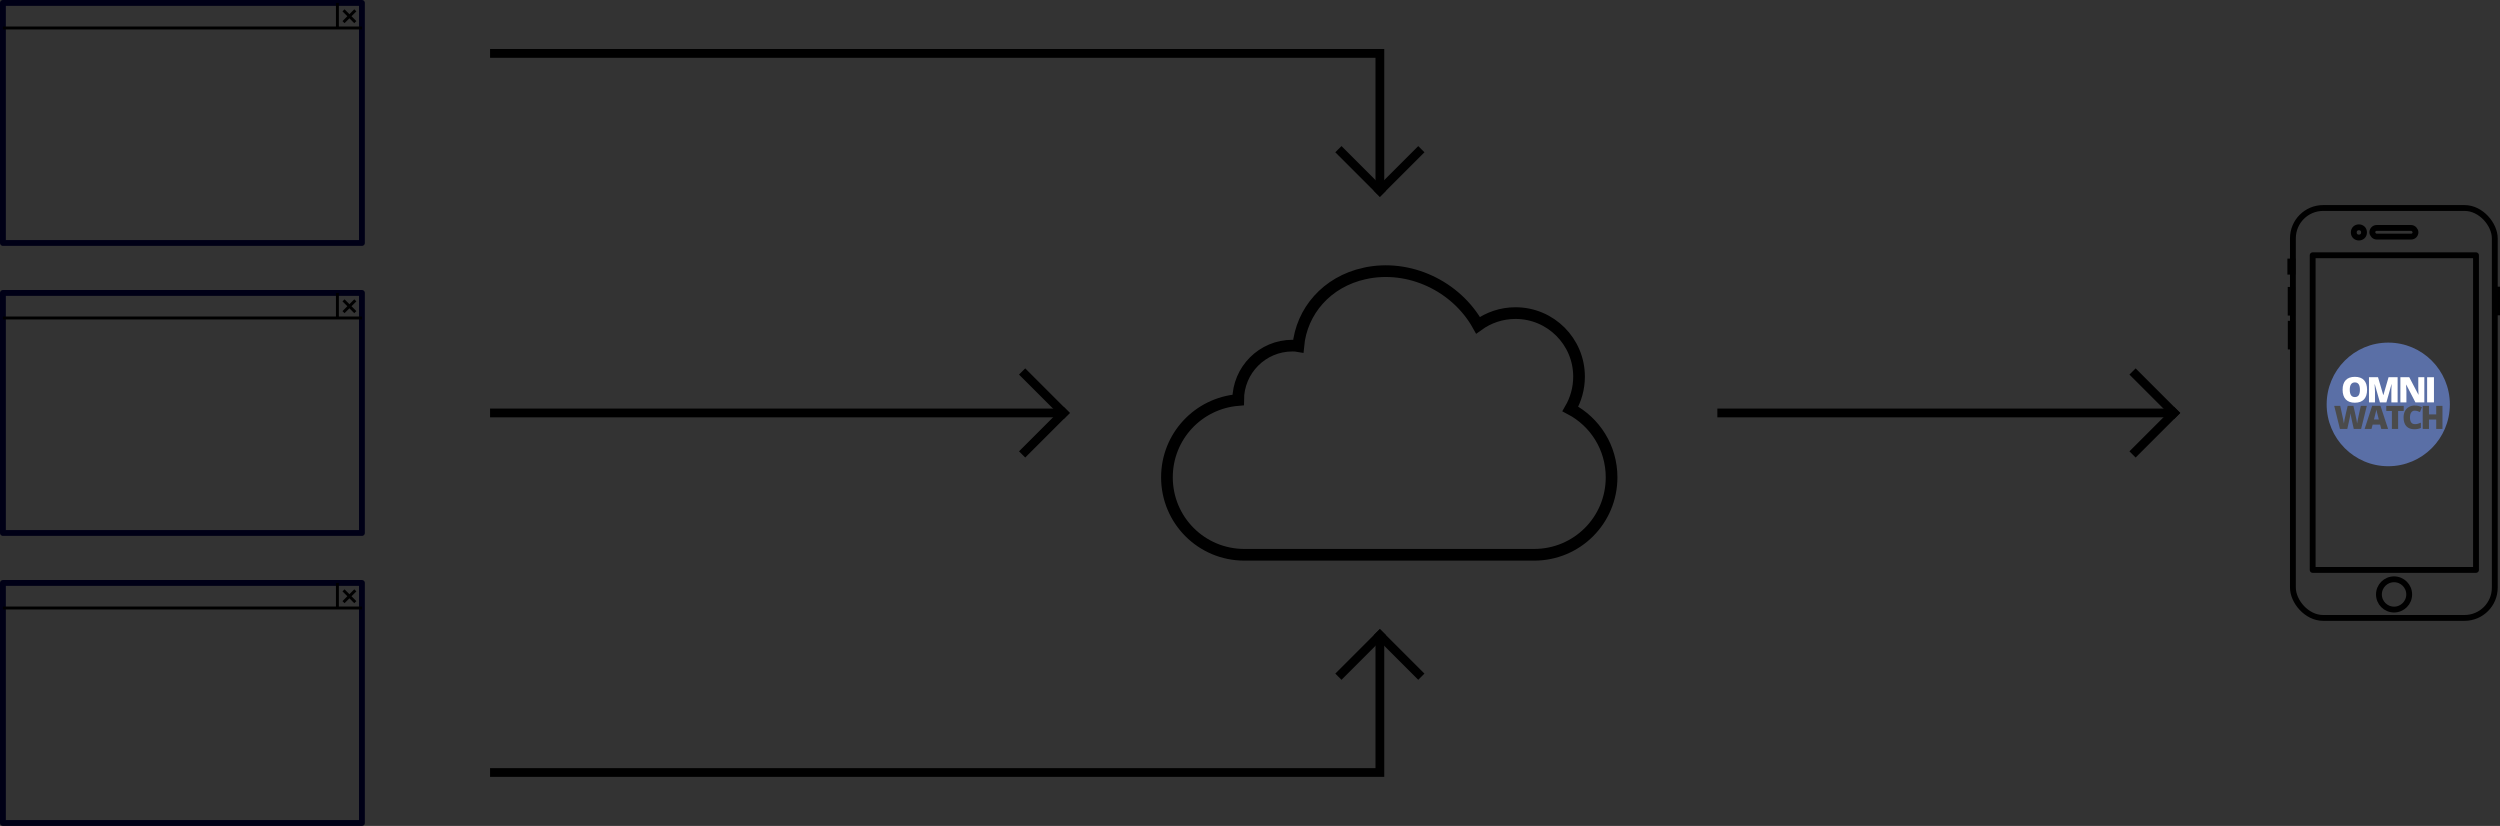 <?xml version="1.0" encoding="UTF-8" standalone="no"?>
<!-- Created with Inkscape (http://www.inkscape.org/) -->

<svg
   xmlns:dc="http://purl.org/dc/elements/1.1/"
   xmlns:cc="http://creativecommons.org/ns#"
   xmlns:rdf="http://www.w3.org/1999/02/22-rdf-syntax-ns#"
   xmlns:svg="http://www.w3.org/2000/svg"
   xmlns="http://www.w3.org/2000/svg"
   xmlns:sodipodi="http://sodipodi.sourceforge.net/DTD/sodipodi-0.dtd"
   xmlns:inkscape="http://www.inkscape.org/namespaces/inkscape"
   width="226.362mm"
   height="74.781mm"
   viewBox="0 0 226.362 74.781"
   version="1.1"
   id="svg8"
   inkscape:version="0.92.5 (0.92.5+69)"
   sodipodi:docname="singular-access-portal.svg">
  <rect x="0" y="0" width="226.362" height="74.781" fill="#333333" stroke="none"/>
  <defs
     id="defs2" />
  <sodipodi:namedview
     id="base"
     pagecolor="#ffffff"
     bordercolor="#666666"
     borderopacity="1.0"
     inkscape:pageopacity="0.0"
     inkscape:pageshadow="2"
     inkscape:zoom="0.98994949"
     inkscape:cx="413.28677"
     inkscape:cy="44.756841"
     inkscape:document-units="mm"
     inkscape:current-layer="g3851"
     showgrid="false"
     showguides="true"
     inkscape:guide-bbox="true"
     inkscape:window-width="1920"
     inkscape:window-height="1016"
     inkscape:window-x="0"
     inkscape:window-y="238"
     inkscape:window-maximized="1">
    <sodipodi:guide
       position="0.265,59.291"
       orientation="1,0"
       id="guide832"
       inkscape:locked="false" />
    <sodipodi:guide
       position="32.771,55.89"
       orientation="1,0"
       id="guide834"
       inkscape:locked="false" />
    <sodipodi:guide
       position="55.827,36.235"
       orientation="0,1"
       id="guide2916"
       inkscape:locked="false" />
    <sodipodi:guide
       position="44.372,36.235"
       orientation="1,0"
       id="guide2989"
       inkscape:locked="false" />
  </sodipodi:namedview>
  <g
     inkscape:label="Layer 1"
     inkscape:groupmode="layer"
     id="layer1"
     transform="translate(-4.271,-90.443)">
    <g
       id="g3851">
      <g
         transform="translate(0,-1.051)"
         id="g867">
        <rect
           style="opacity:1;fill:none;fill-opacity:1;stroke:#000016;stroke-width:0.529;stroke-linecap:round;stroke-linejoin:round;stroke-miterlimit:1.5;stroke-dasharray:none;stroke-dashoffset:0;stroke-opacity:1"
           id="rect815"
           width="32.506"
           height="21.734"
           x="4.536"
           y="91.759" />
        <path
           style="fill:none;stroke:#000000;stroke-width:0.265px;stroke-linecap:butt;stroke-linejoin:miter;stroke-opacity:1"
           d="M 4.536,94.027 H 37.042"
           id="path836"
           inkscape:connector-curvature="0" />
        <path
           style="fill:none;stroke:#000000;stroke-width:0.265px;stroke-linecap:butt;stroke-linejoin:miter;stroke-opacity:1"
           d="m 34.821,91.759 v 2.197"
           id="path838"
           inkscape:connector-curvature="0" />
        <g
           id="g859"
           transform="rotate(-45,34.374,99.746)">
          <path
             inkscape:connector-curvature="0"
             id="path840"
             d="m 39.499,96.035 h 1.512"
             style="fill:none;stroke:#000000;stroke-width:0.265px;stroke-linecap:butt;stroke-linejoin:miter;stroke-opacity:1" />
          <path
             inkscape:connector-curvature="0"
             id="path840-6"
             d="m 40.254,95.279 v 1.512"
             style="fill:none;stroke:#000000;stroke-width:0.265px;stroke-linecap:butt;stroke-linejoin:miter;stroke-opacity:1" />
        </g>
      </g>
      <g
         id="g867-7"
         transform="translate(1.9028076e-6,25.208)">
        <rect
           style="opacity:1;fill:none;fill-opacity:1;stroke:#000016;stroke-width:0.529;stroke-linecap:round;stroke-linejoin:round;stroke-miterlimit:1.5;stroke-dasharray:none;stroke-dashoffset:0;stroke-opacity:1"
           id="rect815-5"
           width="32.506"
           height="21.734"
           x="4.536"
           y="91.759" />
        <path
           style="fill:none;stroke:#000000;stroke-width:0.265px;stroke-linecap:butt;stroke-linejoin:miter;stroke-opacity:1"
           d="M 4.536,94.027 H 37.042"
           id="path836-3"
           inkscape:connector-curvature="0" />
        <path
           style="fill:none;stroke:#000000;stroke-width:0.265px;stroke-linecap:butt;stroke-linejoin:miter;stroke-opacity:1"
           d="m 34.821,91.759 v 2.197"
           id="path838-5"
           inkscape:connector-curvature="0" />
        <g
           id="g859-6"
           transform="rotate(-45,34.374,99.746)">
          <path
             inkscape:connector-curvature="0"
             id="path840-2"
             d="m 39.499,96.035 h 1.512"
             style="fill:none;stroke:#000000;stroke-width:0.265px;stroke-linecap:butt;stroke-linejoin:miter;stroke-opacity:1" />
          <path
             inkscape:connector-curvature="0"
             id="path840-6-9"
             d="m 40.254,95.279 v 1.512"
             style="fill:none;stroke:#000000;stroke-width:0.265px;stroke-linecap:butt;stroke-linejoin:miter;stroke-opacity:1" />
        </g>
      </g>
      <g
         id="g867-7-0"
         transform="translate(3.9028076e-6,51.467)">
        <rect
           style="opacity:1;fill:none;fill-opacity:1;stroke:#000016;stroke-width:0.529;stroke-linecap:round;stroke-linejoin:round;stroke-miterlimit:1.5;stroke-dasharray:none;stroke-dashoffset:0;stroke-opacity:1"
           id="rect815-5-6"
           width="32.506"
           height="21.734"
           x="4.536"
           y="91.759" />
        <path
           style="fill:none;stroke:#000000;stroke-width:0.265px;stroke-linecap:butt;stroke-linejoin:miter;stroke-opacity:1"
           d="M 4.536,94.027 H 37.042"
           id="path836-3-2"
           inkscape:connector-curvature="0" />
        <path
           style="fill:none;stroke:#000000;stroke-width:0.265px;stroke-linecap:butt;stroke-linejoin:miter;stroke-opacity:1"
           d="m 34.821,91.759 v 2.197"
           id="path838-5-6"
           inkscape:connector-curvature="0" />
        <g
           id="g859-6-1"
           transform="rotate(-45,34.374,99.746)">
          <path
             inkscape:connector-curvature="0"
             id="path840-2-8"
             d="m 39.499,96.035 h 1.512"
             style="fill:none;stroke:#000000;stroke-width:0.265px;stroke-linecap:butt;stroke-linejoin:miter;stroke-opacity:1" />
          <path
             inkscape:connector-curvature="0"
             id="path840-6-9-7"
             d="m 40.254,95.279 v 1.512"
             style="fill:none;stroke:#000000;stroke-width:0.265px;stroke-linecap:butt;stroke-linejoin:miter;stroke-opacity:1" />
        </g>
      </g>
      <g
         transform="translate(109.066,-1.147)"
         id="g5975"
         style="display:inline;stroke-width:0.529;stroke-miterlimit:4;stroke-dasharray:none">
        <rect
           style="opacity:1;fill:none;fill-opacity:1;stroke:#000000;stroke-width:0.529;stroke-linecap:round;stroke-linejoin:round;stroke-miterlimit:4;stroke-dasharray:none;stroke-opacity:1"
           id="rect5907"
           width="18.278"
           height="37.117"
           x="102.816"
           y="110.423"
           ry="2.74" />
        <rect
           style="opacity:1;fill:none;fill-opacity:1;stroke:#000000;stroke-width:0.529;stroke-linecap:round;stroke-linejoin:round;stroke-miterlimit:4;stroke-dasharray:none;stroke-opacity:1"
           id="rect5909"
           width="14.788"
           height="28.49"
           x="104.605"
           y="114.703"
           ry="0" />
        <circle
           style="opacity:1;fill:none;fill-opacity:1;stroke:#000000;stroke-width:0.529;stroke-linecap:round;stroke-linejoin:round;stroke-miterlimit:4;stroke-dasharray:none;stroke-opacity:1"
           id="path5911"
           cx="111.975"
           cy="145.413"
           r="1.37" />
        <circle
           style="opacity:1;fill:none;fill-opacity:1;stroke:#000000;stroke-width:0.529;stroke-linecap:round;stroke-linejoin:round;stroke-miterlimit:4;stroke-dasharray:none;stroke-opacity:1"
           id="path5913"
           cx="108.791"
           cy="112.635"
           r="0.464" />
        <rect
           style="opacity:1;fill:none;fill-opacity:1;stroke:#000000;stroke-width:0.529;stroke-linecap:round;stroke-linejoin:round;stroke-miterlimit:4;stroke-dasharray:none;stroke-opacity:1"
           id="rect5915"
           width="3.909"
           height="0.785"
           x="110.006"
           y="112.229"
           ry="0.393" />
        <rect
           style="opacity:1;fill:none;fill-opacity:1;stroke:#000000;stroke-width:0.529;stroke-linecap:square;stroke-linejoin:miter;stroke-miterlimit:4;stroke-dasharray:none;stroke-opacity:1"
           id="rect5917"
           width="0.2"
           height="0.919"
           x="102.581"
           y="115.27"
           ry="0" />
        <rect
           style="opacity:1;fill:none;fill-opacity:1;stroke:#000000;stroke-width:0.529;stroke-linecap:square;stroke-linejoin:miter;stroke-miterlimit:4;stroke-dasharray:none;stroke-opacity:1"
           id="rect5917-3"
           width="0.142"
           height="2.063"
           x="102.611"
           y="117.836"
           ry="0" />
        <rect
           style="opacity:1;fill:none;fill-opacity:1;stroke:#000000;stroke-width:0.529;stroke-linecap:square;stroke-linejoin:miter;stroke-miterlimit:4;stroke-dasharray:none;stroke-opacity:1"
           id="rect5917-3-7"
           width="0.142"
           height="2.063"
           x="102.619"
           y="120.903"
           ry="0" />
        <rect
           style="opacity:1;fill:none;fill-opacity:1;stroke:#000000;stroke-width:0.529;stroke-linecap:square;stroke-linejoin:miter;stroke-miterlimit:4;stroke-dasharray:none;stroke-opacity:1"
           id="rect5917-3-8"
           width="0.142"
           height="2.063"
           x="121.161"
           y="117.813"
           ry="0" />
      </g>
      <path
         sodipodi:nodetypes="scsscsssscscs"
         inkscape:connector-curvature="0"
         id="rect5802-7"
         d="m 127.84,115.199 c 4.033,-0.883 8.284,1.157 10.258,4.695 0.955,-0.692 2.127,-1.102 3.396,-1.102 3.176,0 5.751,2.575 5.751,5.752 0,1.072 -0.293,2.075 -0.786,2.928 2.231,1.171 3.732,3.499 3.732,6.19 0,3.886 -3.128,7.014 -7.014,7.014 h -26.232 c -3.886,0 -7.014,-3.128 -7.014,-7.014 0,-3.694 2.827,-6.703 6.449,-7.003 0.004,-2.723 2.202,-4.921 4.914,-4.921 0.184,1e-5 0.366,0.01 0.531,0.04 0.293,-3.159 2.571,-5.825 6.015,-6.579 z"
         style="display:inline;opacity:1;fill:none;fill-opacity:1;stroke:#000000;stroke-width:1.058;stroke-linecap:square;stroke-linejoin:miter;stroke-miterlimit:4;stroke-dasharray:none;stroke-opacity:1" />
      <g
         transform="translate(0.401,25.406)"
         style="stroke-width:0.794;stroke-miterlimit:4;stroke-dasharray:none"
         id="g2960">
        <path
           sodipodi:nodetypes="cc"
           style="fill:none;stroke:#000000;stroke-width:0.794;stroke-linecap:butt;stroke-linejoin:miter;stroke-miterlimit:4;stroke-dasharray:none;stroke-opacity:1"
           d="M 48.242,102.428 H 100.172"
           id="path2933"
           inkscape:connector-curvature="0" />
        <g
           style="stroke-width:0.794;stroke-miterlimit:4;stroke-dasharray:none"
           id="g2954"
           transform="rotate(-45,90.101,110.275)">
          <path
             sodipodi:nodetypes="cc"
             inkscape:connector-curvature="0"
             id="path2935"
             d="m 97.858,111.848 h 4.914"
             style="fill:none;stroke:#000000;stroke-width:0.794;stroke-linecap:square;stroke-linejoin:miter;stroke-miterlimit:4;stroke-dasharray:none;stroke-opacity:1" />
          <path
             sodipodi:nodetypes="cc"
             inkscape:connector-curvature="0"
             id="path2935-9"
             d="m 102.772,106.934 v 4.914"
             style="fill:none;stroke:#000000;stroke-width:0.794;stroke-linecap:square;stroke-linejoin:miter;stroke-miterlimit:4;stroke-dasharray:none;stroke-opacity:1" />
        </g>
      </g>
      <g
         transform="rotate(90,109.407,122.232)"
         style="stroke-width:0.794;stroke-miterlimit:4;stroke-dasharray:none"
         id="g2960-2">
        <path
           sodipodi:nodetypes="ccc"
           style="fill:none;stroke:#000000;stroke-width:0.794;stroke-linecap:butt;stroke-linejoin:miter;stroke-miterlimit:4;stroke-dasharray:none;stroke-opacity:1"
           d="M 94.881,102.428 H 82.453 v 80.568"
           id="path2933-0"
           inkscape:connector-curvature="0" />
        <g
           style="stroke-width:0.794;stroke-miterlimit:4;stroke-dasharray:none"
           id="g2954-2"
           transform="rotate(-45,90.101,110.275)">
          <path
             inkscape:connector-curvature="0"
             id="path2935-3"
             d="M 94.116,108.106 H 99.03"
             style="fill:none;stroke:#000000;stroke-width:0.794;stroke-linecap:square;stroke-linejoin:miter;stroke-miterlimit:4;stroke-dasharray:none;stroke-opacity:1" />
          <path
             inkscape:connector-curvature="0"
             id="path2935-9-7"
             d="m 99.03,103.193 v 4.914"
             style="fill:none;stroke:#000000;stroke-width:0.794;stroke-linecap:square;stroke-linejoin:miter;stroke-miterlimit:4;stroke-dasharray:none;stroke-opacity:1" />
        </g>
      </g>
      <g
         transform="matrix(0,-1,-1,0,231.639,242.842)"
         style="stroke-width:0.794;stroke-miterlimit:4;stroke-dasharray:none"
         id="g2960-2-9">
        <path
           sodipodi:nodetypes="ccc"
           style="fill:none;stroke:#000000;stroke-width:0.794;stroke-linecap:butt;stroke-linejoin:miter;stroke-miterlimit:4;stroke-dasharray:none;stroke-opacity:1"
           d="M 94.881,102.428 H 82.453 v 80.568"
           id="path2933-0-2"
           inkscape:connector-curvature="0" />
        <g
           style="stroke-width:0.794;stroke-miterlimit:4;stroke-dasharray:none"
           id="g2954-2-2"
           transform="rotate(-45,90.101,110.275)">
          <path
             inkscape:connector-curvature="0"
             id="path2935-3-8"
             d="M 94.116,108.106 H 99.03"
             style="fill:none;stroke:#000000;stroke-width:0.794;stroke-linecap:square;stroke-linejoin:miter;stroke-miterlimit:4;stroke-dasharray:none;stroke-opacity:1" />
          <path
             inkscape:connector-curvature="0"
             id="path2935-9-7-9"
             d="m 99.03,103.193 v 4.914"
             style="fill:none;stroke:#000000;stroke-width:0.794;stroke-linecap:square;stroke-linejoin:miter;stroke-miterlimit:4;stroke-dasharray:none;stroke-opacity:1" />
        </g>
      </g>
      <g
         transform="translate(111.526,25.406)"
         style="stroke-width:0.794;stroke-miterlimit:4;stroke-dasharray:none"
         id="g2960-7">
        <path
           sodipodi:nodetypes="cc"
           style="fill:none;stroke:#000000;stroke-width:0.794;stroke-linecap:butt;stroke-linejoin:miter;stroke-miterlimit:4;stroke-dasharray:none;stroke-opacity:1"
           d="M 48.242,102.428 H 89.589"
           id="path2933-3"
           inkscape:connector-curvature="0" />
        <g
           style="stroke-width:0.794;stroke-miterlimit:4;stroke-dasharray:none"
           id="g2954-6"
           transform="rotate(-45,90.101,110.275)">
          <path
             sodipodi:nodetypes="cc"
             inkscape:connector-curvature="0"
             id="path2935-1"
             d="m 90.374,104.365 h 4.914"
             style="fill:none;stroke:#000000;stroke-width:0.794;stroke-linecap:square;stroke-linejoin:miter;stroke-miterlimit:4;stroke-dasharray:none;stroke-opacity:1" />
          <path
             sodipodi:nodetypes="cc"
             inkscape:connector-curvature="0"
             id="path2935-9-2"
             d="m 95.288,99.451 v 4.914"
             style="fill:none;stroke:#000000;stroke-width:0.794;stroke-linecap:square;stroke-linejoin:miter;stroke-miterlimit:4;stroke-dasharray:none;stroke-opacity:1" />
        </g>
      </g>
      <g
         id="g3729"
         style="clip-rule:evenodd;fill-rule:evenodd;stroke-linejoin:round;stroke-miterlimit:2"
         transform="matrix(0.009,0,0,0.009,204.951,102.343)">
        <g
           transform="matrix(1.167,0,0,1.171,695.6,310.468)"
           id="g881">
          <circle
             cx="885.859"
             cy="2080.22"
             r="531.001"
             style="fill:#6c8ad8;fill-opacity:0.7"
             id="circle879" />
        </g>
        <g
           aria-label="OMNI"
           transform="matrix(2.215,0,0,2.215,638.624,1995.561)"
           style="font-style:normal;font-weight:normal;font-size:192px;line-height:1.25;font-family:sans-serif;letter-spacing:0px;word-spacing:0px;fill:#000000;fill-opacity:1;stroke:none"
           id="flowRoot907">
          <path
             d="m 396.227,272.463 q 0,28.828 -14.141,43.828 -14.141,15 -41.406,15 -26.875,0 -41.25,-15.078 -14.297,-15.078 -14.297,-43.906 0,-28.516 14.219,-43.516 14.297,-15.078 41.484,-15.078 27.266,0 41.328,14.922 14.062,14.922 14.062,43.828 z m -78.594,0 q 0,33.125 23.047,33.125 11.719,0 17.344,-8.047 5.703,-8.047 5.703,-25.078 0,-17.109 -5.781,-25.234 -5.703,-8.203 -17.109,-8.203 -23.203,0 -23.203,33.438 z"
             style="font-style:normal;font-variant:normal;font-weight:800;font-stretch:normal;font-size:160px;font-family:'Open Sans';-inkscape-font-specification:'Open Sans Ultra-Bold';letter-spacing:-12px;fill:#ffffff"
             id="path824"
             inkscape:connector-curvature="0" />
          <path
             d="m 454.617,329.729 -23.359,-82.266 h -0.703 q 1.641,21.016 1.641,32.656 v 49.609 H 404.852 V 215.51 h 41.094 l 23.828,81.094 h 0.625 l 23.359,-81.094 h 41.172 v 114.219 h -28.359 v -50.078 q 0,-3.906 0.078,-8.672 0.156,-4.766 1.094,-23.359 h -0.703 l -23.047,82.109 z"
             style="font-style:normal;font-variant:normal;font-weight:800;font-stretch:normal;font-size:160px;font-family:'Open Sans';-inkscape-font-specification:'Open Sans Ultra-Bold';letter-spacing:-12px;fill:#ffffff"
             id="path826"
             inkscape:connector-curvature="0" />
          <path
             d="m 656.289,329.729 h -40.469 l -41.719,-80.469 h -0.703 q 1.484,18.984 1.484,28.984 v 51.484 H 547.539 V 215.51 h 40.312 l 41.562,79.375 h 0.469 q -1.094,-17.266 -1.094,-27.734 v -51.641 h 27.5 z"
             style="font-style:normal;font-variant:normal;font-weight:800;font-stretch:normal;font-size:160px;font-family:'Open Sans';-inkscape-font-specification:'Open Sans Ultra-Bold';letter-spacing:-12px;fill:#ffffff"
             id="path828"
             inkscape:connector-curvature="0" />
          <path
             d="M 668.977,329.729 V 215.51 h 31.016 v 114.219 z"
             style="font-style:normal;font-variant:normal;font-weight:800;font-stretch:normal;font-size:160px;font-family:'Open Sans';-inkscape-font-specification:'Open Sans Ultra-Bold';letter-spacing:-12px;fill:#ffffff"
             id="path830"
             inkscape:connector-curvature="0" />
        </g>
        <g
           aria-label="WATCH"
           transform="matrix(2.215,0,0,2.215,567.238,2262.727)"
           style="font-style:normal;font-weight:normal;font-size:192px;line-height:1.25;font-family:sans-serif;letter-spacing:0px;word-spacing:0px;clip-rule:evenodd;fill:#4b4b4b;fill-opacity:1;fill-rule:evenodd;stroke:none;stroke-linejoin:round;stroke-miterlimit:2"
           id="flowRoot907-6">
          <path
             d="m 401.402,329.729 h -33.444 l -10.026,-45.618 q -0.716,-2.865 -2.292,-11.387 -1.504,-8.522 -2.22,-14.251 -0.573,4.655 -1.862,11.602 -1.289,6.875 -2.578,12.676 -1.217,5.801 -10.384,46.979 H 305.152 L 279.228,225.028 h 27.285 l 11.387,52.493 q 3.867,17.402 5.299,27.715 0.931,-7.305 3.294,-19.837 2.435,-12.533 4.512,-20.768 l 9.238,-39.603 h 26.211 l 8.952,39.603 q 2.292,9.525 4.655,21.986 2.363,12.461 3.151,18.62 0.931,-7.949 5.085,-27.572 l 11.602,-52.637 h 27.285 z"
             style="font-style:normal;font-variant:normal;font-weight:800;font-stretch:normal;font-size:146.667px;font-family:'Open Sans';-inkscape-font-specification:'Open Sans Ultra-Bold';letter-spacing:-12px;fill:#4b4b4b;fill-opacity:1"
             id="path833"
             inkscape:connector-curvature="0" />
          <path
             d="m 492.957,329.729 -5.156,-19.622 h -34.017 l -5.299,19.622 h -31.081 l 34.16,-105.13 h 37.741 l 34.59,105.13 z m -11.029,-42.826 -4.512,-17.188 q -1.576,-5.729 -3.867,-14.824 -2.22,-9.095 -2.936,-13.034 -0.645,3.652 -2.578,12.031 -1.862,8.379 -8.379,33.014 z"
             style="font-style:normal;font-variant:normal;font-weight:800;font-stretch:normal;font-size:146.667px;font-family:'Open Sans';-inkscape-font-specification:'Open Sans Ultra-Bold';letter-spacing:-12px;fill:#4b4b4b;fill-opacity:1"
             id="path835"
             inkscape:connector-curvature="0" />
          <path
             d="m 569.473,329.729 h -28.288 v -81.569 h -25.566 v -23.132 h 79.349 v 23.132 h -25.495 z"
             style="font-style:normal;font-variant:normal;font-weight:800;font-stretch:normal;font-size:146.667px;font-family:'Open Sans';-inkscape-font-specification:'Open Sans Ultra-Bold';letter-spacing:-12px;fill:#4b4b4b;fill-opacity:1"
             id="path837"
             inkscape:connector-curvature="0" />
          <path
             d="m 644.699,246.727 q -10.098,0 -15.755,8.307 -5.658,8.236 -5.658,22.773 0,30.221 22.988,30.221 6.947,0 13.464,-1.934 6.517,-1.934 13.105,-4.655 v 23.919 q -13.105,5.801 -29.648,5.801 -23.704,0 -36.38,-13.75 -12.604,-13.75 -12.604,-39.746 0,-16.257 6.087,-28.574 6.159,-12.318 17.617,-18.906 11.53,-6.66 27.07,-6.66 16.973,0 32.441,7.376 l -8.665,22.272 q -5.801,-2.721 -11.602,-4.583 -5.801,-1.862 -12.461,-1.862 z"
             style="font-style:normal;font-variant:normal;font-weight:800;font-stretch:normal;font-size:146.667px;font-family:'Open Sans';-inkscape-font-specification:'Open Sans Ultra-Bold';letter-spacing:-12px;fill:#4b4b4b;fill-opacity:1"
             id="path839"
             inkscape:connector-curvature="0" />
          <path
             d="m 770.915,329.729 h -28.431 v -42.682 h -32.871 v 42.682 h -28.431 V 225.028 h 28.431 v 38.815 h 32.871 v -38.815 h 28.431 z"
             style="font-style:normal;font-variant:normal;font-weight:800;font-stretch:normal;font-size:146.667px;font-family:'Open Sans';-inkscape-font-specification:'Open Sans Ultra-Bold';letter-spacing:-12px;fill:#4b4b4b;fill-opacity:1"
             id="path841"
             inkscape:connector-curvature="0" />
        </g>
      </g>
    </g>
  </g>
</svg>
